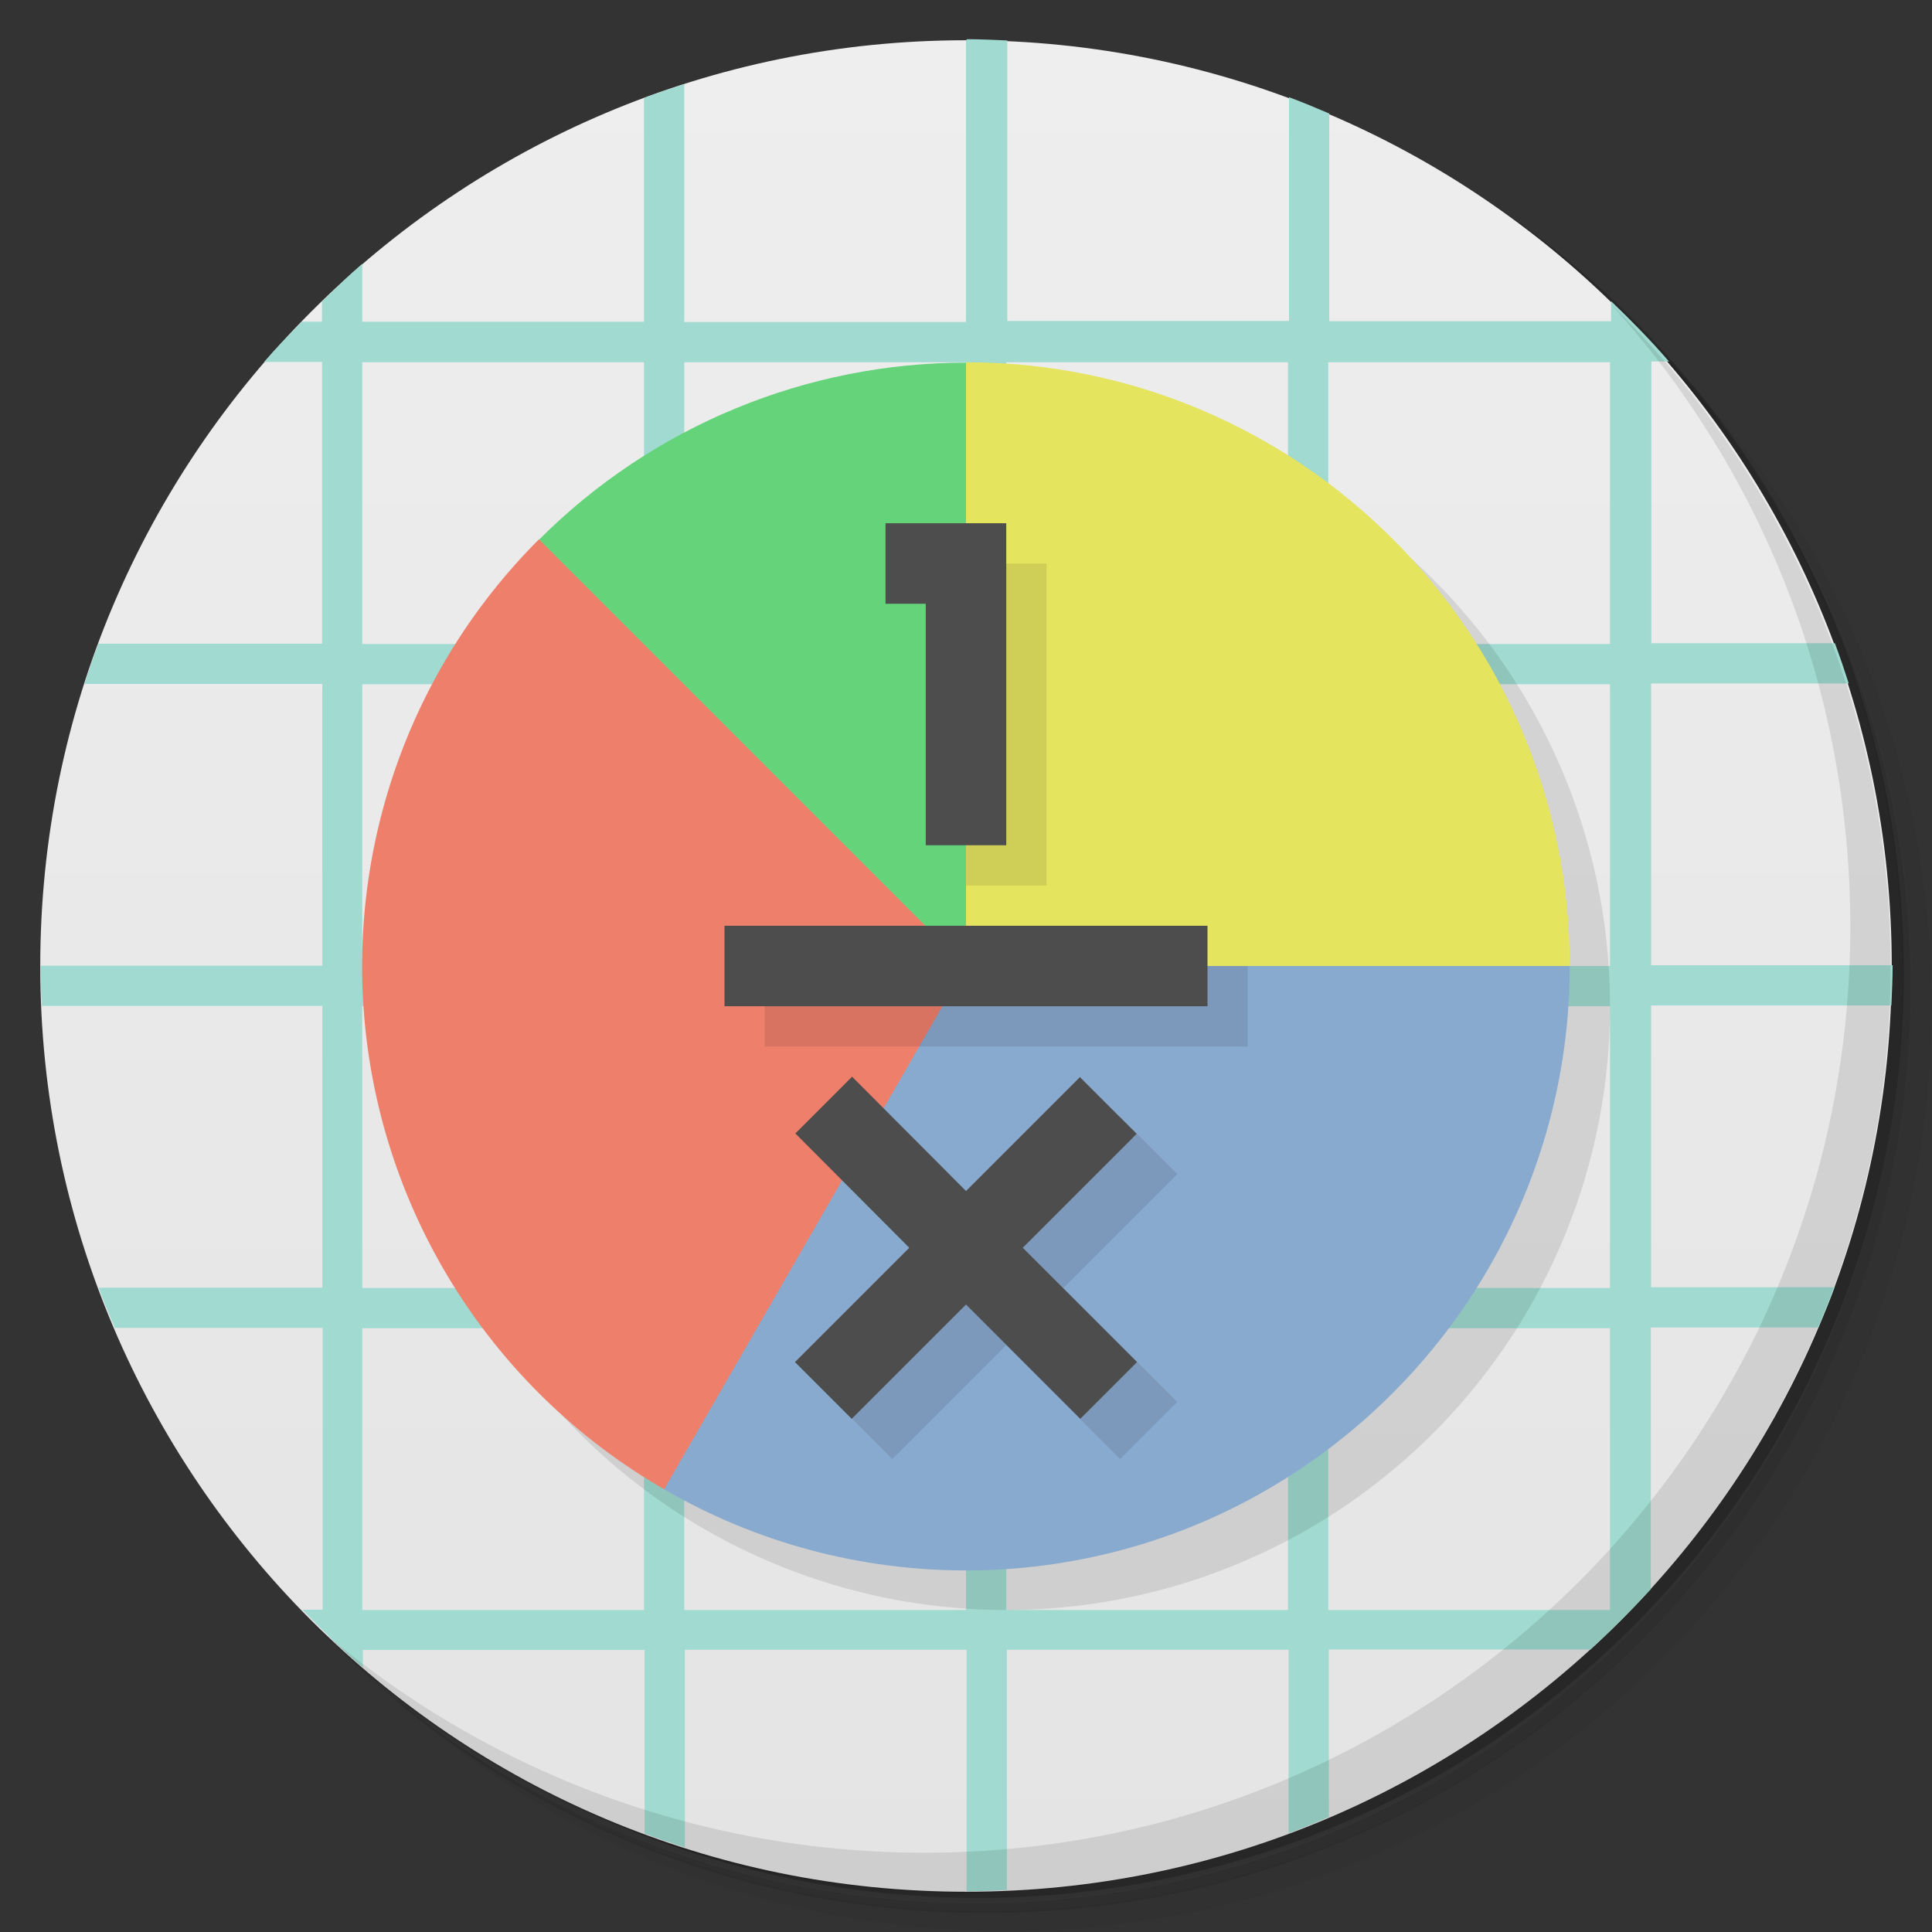 <?xml version="1.0" encoding="UTF-8"?>
<svg version="1.1" viewBox="0 0 48 48" xmlns="http://www.w3.org/2000/svg">
 <rect x="0" y="0" width="48" height="48" fill="#333333" stroke="none"/>
 <defs>
  <linearGradient id="bg" x1="1" x2="47" gradientTransform="rotate(-90 24 24)" gradientUnits="userSpaceOnUse">
   <stop style="stop-color:#e4e4e4" offset="0"/>
   <stop style="stop-color:#eee" offset="1"/>
  </linearGradient>
 </defs>
 <path d="m36.3 5c5.86 4.06 9.69 10.8 9.69 18.5 0 12.4-10.1 22.5-22.5 22.5-7.67 0-14.4-3.83-18.5-9.69 1.04 1.82 2.31 3.5 3.78 4.97 4.08 3.71 9.51 5.97 15.5 5.97 12.7 0 23-10.3 23-23 0-5.95-2.26-11.4-5.97-15.5-1.47-1.48-3.15-2.74-4.97-3.78zm4.97 3.78c3.85 4.11 6.22 9.64 6.22 15.7 0 12.7-10.3 23-23 23-6.08 0-11.6-2.36-15.7-6.22 4.16 4.14 9.88 6.72 16.2 6.72 12.7 0 23-10.3 23-23 0-6.34-2.58-12.1-6.72-16.2z" style="opacity:.05"/>
 <path d="m41.3 8.78c3.71 4.08 5.97 9.51 5.97 15.5 0 12.7-10.3 23-23 23-5.95 0-11.4-2.26-15.5-5.97 4.11 3.85 9.64 6.22 15.7 6.22 12.7 0 23-10.3 23-23 0-6.08-2.36-11.6-6.22-15.7z" style="opacity:.1"/>
 <path d="m31.2 2.38c8.62 3.15 14.8 11.4 14.8 21.1 0 12.4-10.1 22.5-22.5 22.5-9.71 0-18-6.14-21.1-14.8a23 23 0 0 0 44.9-7 23 23 0 0 0-16-21.9z" style="opacity:.2"/>
 <path d="m24 1c12.7 0 23 10.3 23 23s-10.3 23-23 23-23-10.3-23-23 10.3-23 23-23z" style="fill:url(#bg)"/>
 <path d="m24 1v7h-7v-5.91c-0.337 0.108-0.67 0.221-1 0.344v5.56h-7v-1.44c-0.346 0.298-0.673 0.62-1 0.938v0.5h-0.5c-0.318 0.327-0.64 0.654-0.938 1h1.44v7h-5.56c-0.123 0.33-0.236 0.663-0.344 1h5.91v7h-7c0 0.334 0.017 0.669 0.031 1h6.97v7h-5.56c0.127 0.342 0.264 0.666 0.406 1h5.16v7h-0.5c0.481 0.496 0.976 0.986 1.5 1.44v-0.438h7v4.56c0.33 0.123 0.663 0.236 1 0.344v-4.91h7v6c0.334 0 0.669-0.017 1-0.031v-5.97h7v4.56c0.342-0.127 0.666-0.264 1-0.406v-4.16h6.5c0.522-0.476 1.02-0.978 1.5-1.5v-6.5h4.16c0.142-0.334 0.279-0.658 0.406-1h-4.56v-7h5.97c0.014-0.331 0.031-0.666 0.031-1h-6v-7h4.91c-0.108-0.337-0.221-0.67-0.344-1h-4.56v-7h0.438c-0.451-0.524-0.941-1.02-1.44-1.5v0.5h-7v-5.16c-0.334-0.142-0.658-0.279-1-0.406v5.56h-7v-6.97c-0.331-0.014-0.666-0.031-1-0.031zm-15 8h7v7h-7v-7zm8 0h7v7h-7v-7zm8 0h7v7h-7v-7zm8 0h7v7h-7v-7zm-24 8h7v7h-7v-7zm8 0h7v7h-7v-7zm8 0h7v7h-7v-7zm8 0h7v7h-7v-7zm-24 8h7v7h-7v-7zm8 0h7v7h-7v-7zm8 0h7v7h-7v-7zm8 0h7v7h-7v-7zm-24 8h7v7h-7v-7zm8 0h7v7h-7v-7zm8 0h7v7h-7v-7zm8 0h7v7h-7v-7z" style="fill:#a0dad0"/>
 <path d="m40 7.53c3.71 4.08 5.97 9.51 5.97 15.5 0 12.7-10.3 23-23 23-5.95 0-11.4-2.26-15.5-5.97 4.18 4.29 10 6.97 16.5 6.97 12.7 0 23-10.3 23-23 0-6.46-2.68-12.3-6.97-16.5z" style="opacity:.1"/>
 <circle cx="25" cy="25" r="15" style="opacity:.1"/>
 <path d="m24 9c8.28 0 15 6.72 15 15-5.07 1.67-10.1 2.31-15 0-1.66-4.89-3.37-9.78 0-15z" style="fill:#e5e45f"/>
 <path d="m39 24c0 5.36-2.86 10.3-7.5 13s-10.4 2.68-15 0c1.88-4.49 0.544-9.77 7.5-13" style="fill:#89aacf"/>
 <path d="m13.4 13.4c2.81-2.81 6.63-4.39 10.6-4.39v15c-4.01-3.08-9.63-4.64-10.6-10.6" style="fill:#65d379"/>
 <path d="m16.5 37a15 15 0 0 1-7.37-11 15 15 0 0 1 4.26-12.6l10.6 10.6" style="fill:#ee7f6a"/>
 <path d="m24 14v8h2v-8h-2zm-5 10v2h12v-2h-12zm8.83 3.75-7.08 7.08 1.42 1.42 2.83-2.83 2.83 2.83 1.42-1.42-2.83-2.83 2.83-2.83-1.42-1.42z" style="opacity:.1"/>
 <path d="m22 13v2h1v6h2v-8h-3zm-4 10v2h12v-2h-12zm3.17 3.75-1.41 1.41 2.83 2.84-2.84 2.84 1.41 1.41 2.84-2.84 2.84 2.84 1.41-1.41-2.84-2.84 2.83-2.83-1.41-1.41-2.83 2.83-2.83-2.84z" style="fill:#4d4d4d"/>
</svg>

